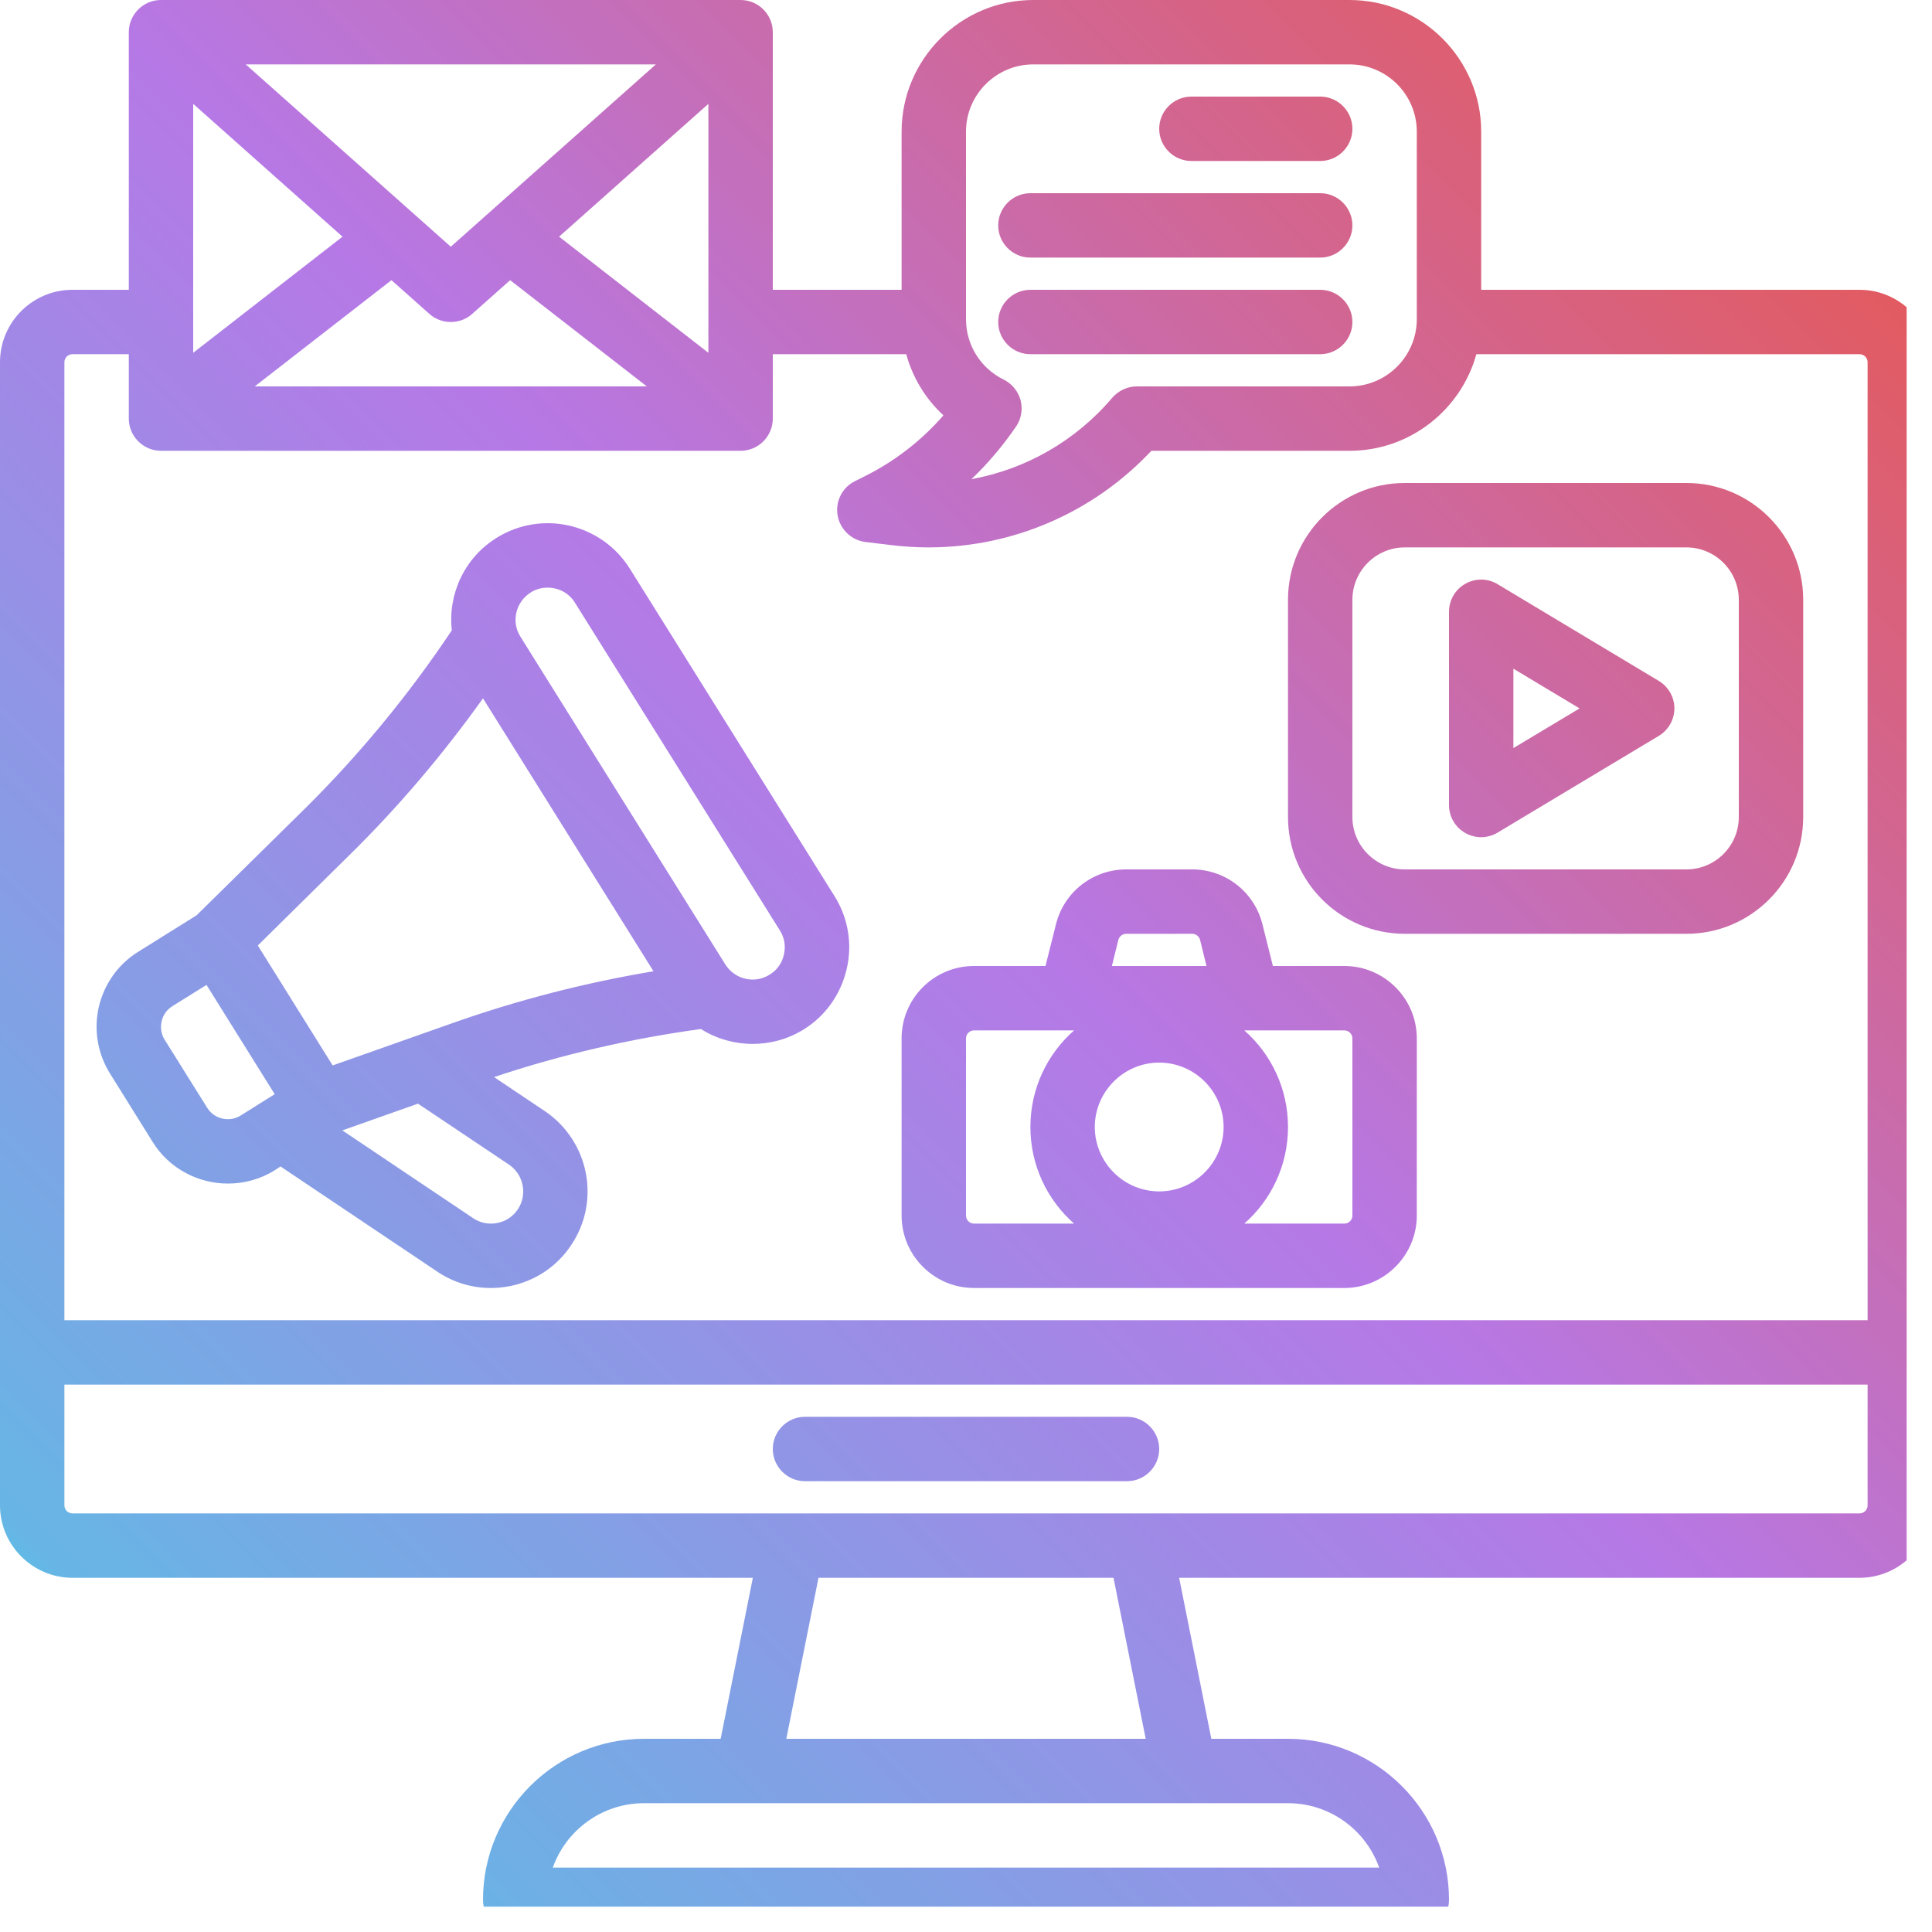 <svg xmlns="http://www.w3.org/2000/svg" xmlns:xlink="http://www.w3.org/1999/xlink" width="50" zoomAndPan="magnify" viewBox="0 0 37.5 37.5" height="50" preserveAspectRatio="xMidYMid meet" version="1.0"><defs><clipPath id="143c3ab8f5"><path d="M 0 0 L 37.008 0 L 37.008 37.008 L 0 37.008 Z M 0 0 " clip-rule="nonzero"/></clipPath><clipPath id="43c1a5434c"><path d="M 36.094 5.625 L 28.75 5.625 L 28.75 2.555 C 28.75 1.148 27.602 0 26.195 0 L 20.055 0 C 18.648 0 17.5 1.148 17.5 2.555 L 17.5 5.625 L 15 5.625 L 15 0.625 C 15 0.281 14.719 0 14.375 0 L 3.125 0 C 2.781 0 2.5 0.281 2.5 0.625 L 2.5 5.625 L 1.406 5.625 C 0.633 5.625 0 6.254 0 7.031 L 0 29.219 C 0 29.992 0.633 30.625 1.406 30.625 L 14.613 30.625 L 13.988 33.75 L 12.5 33.75 C 10.777 33.75 9.375 35.152 9.375 36.875 C 9.375 37.219 9.656 37.5 10 37.5 L 27.5 37.5 C 27.844 37.5 28.125 37.219 28.125 36.875 C 28.125 35.152 26.723 33.75 25 33.75 L 23.512 33.75 L 22.887 30.625 L 36.094 30.625 C 36.867 30.625 37.5 29.992 37.5 29.219 L 37.5 7.031 C 37.5 6.254 36.867 5.625 36.094 5.625 Z M 18.75 2.555 C 18.75 1.836 19.336 1.25 20.055 1.25 L 26.195 1.25 C 26.914 1.25 27.5 1.836 27.5 2.555 L 27.5 6.195 C 27.5 6.914 26.914 7.5 26.195 7.5 L 22.066 7.5 C 21.883 7.5 21.711 7.582 21.59 7.719 C 20.875 8.562 19.906 9.109 18.855 9.301 C 19.18 8.992 19.469 8.648 19.723 8.277 C 19.824 8.129 19.855 7.941 19.809 7.766 C 19.762 7.594 19.641 7.445 19.48 7.367 C 19.031 7.145 18.75 6.695 18.75 6.195 Z M 10.852 4.594 L 13.75 2.016 L 13.75 6.848 Z M 12.555 7.5 L 4.945 7.5 L 7.598 5.438 L 8.336 6.094 C 8.453 6.199 8.602 6.25 8.75 6.25 C 8.898 6.25 9.047 6.199 9.164 6.094 L 9.902 5.438 Z M 12.73 1.25 L 8.75 4.789 L 4.77 1.25 Z M 3.75 2.016 L 6.648 4.594 L 3.75 6.848 Z M 25 35 C 25.816 35 26.512 35.523 26.77 36.25 L 10.73 36.25 C 10.988 35.523 11.684 35 12.5 35 Z M 15.262 33.75 L 15.887 30.625 L 21.613 30.625 L 22.238 33.75 Z M 36.25 29.219 C 36.25 29.305 36.18 29.375 36.094 29.375 L 15.375 29.375 C 15.371 29.375 15.371 29.375 15.371 29.375 L 1.406 29.375 C 1.32 29.375 1.25 29.305 1.25 29.219 L 1.25 26.875 L 36.25 26.875 Z M 36.25 25.625 L 1.25 25.625 L 1.25 7.031 C 1.25 6.945 1.32 6.875 1.406 6.875 L 2.5 6.875 L 2.5 8.125 C 2.5 8.469 2.781 8.75 3.125 8.75 L 14.375 8.75 C 14.719 8.75 15 8.469 15 8.125 L 15 6.875 L 17.59 6.875 C 17.715 7.332 17.965 7.742 18.312 8.062 C 17.887 8.551 17.367 8.953 16.789 9.242 L 16.594 9.34 C 16.348 9.461 16.211 9.73 16.258 10.004 C 16.305 10.273 16.523 10.484 16.797 10.52 L 17.281 10.578 C 17.531 10.609 17.777 10.625 18.023 10.625 C 19.656 10.625 21.219 9.953 22.348 8.75 L 26.195 8.75 C 27.367 8.75 28.359 7.953 28.656 6.875 L 36.094 6.875 C 36.18 6.875 36.25 6.945 36.25 7.031 Z M 12.223 11.035 C 11.672 10.16 10.516 9.891 9.637 10.441 C 9.008 10.832 8.691 11.543 8.77 12.234 C 7.93 13.492 6.961 14.668 5.883 15.73 L 3.816 17.766 L 2.684 18.473 C 2.293 18.715 2.023 19.098 1.918 19.543 C 1.816 19.992 1.895 20.453 2.137 20.84 L 2.965 22.168 C 3.289 22.688 3.852 22.973 4.426 22.973 C 4.734 22.973 5.051 22.891 5.332 22.715 L 5.445 22.641 L 8.484 24.68 C 8.797 24.891 9.156 25 9.527 25 C 9.648 25 9.77 24.988 9.891 24.965 C 10.383 24.867 10.809 24.586 11.086 24.168 C 11.664 23.312 11.434 22.145 10.574 21.566 L 9.59 20.906 C 10.895 20.469 12.242 20.16 13.605 19.973 C 13.906 20.164 14.258 20.262 14.609 20.262 C 14.949 20.262 15.293 20.172 15.602 19.98 C 16.027 19.715 16.32 19.297 16.434 18.809 C 16.547 18.324 16.465 17.82 16.199 17.395 Z M 4.672 21.652 C 4.453 21.789 4.16 21.723 4.023 21.504 L 3.195 20.18 C 3.129 20.074 3.109 19.945 3.137 19.824 C 3.164 19.703 3.238 19.598 3.344 19.531 L 4.008 19.117 L 5.332 21.238 Z M 9.879 22.605 C 10.164 22.797 10.242 23.188 10.051 23.473 C 9.957 23.613 9.816 23.707 9.652 23.738 C 9.488 23.77 9.32 23.738 9.184 23.645 L 6.645 21.941 L 8.113 21.422 Z M 8.781 19.859 L 6.457 20.68 L 5.004 18.352 L 6.758 16.621 C 7.719 15.68 8.594 14.648 9.375 13.555 L 12.684 18.852 C 11.359 19.074 10.051 19.41 8.781 19.859 Z M 15.215 18.531 C 15.18 18.691 15.082 18.832 14.938 18.918 C 14.648 19.102 14.262 19.012 14.078 18.719 L 10.102 12.359 C 9.918 12.07 10.008 11.684 10.301 11.5 C 10.402 11.434 10.52 11.406 10.629 11.406 C 10.84 11.406 11.043 11.508 11.16 11.699 L 15.137 18.059 C 15.227 18.199 15.254 18.367 15.215 18.531 Z M 32.734 9.375 L 27.266 9.375 C 26.016 9.375 25 10.391 25 11.641 L 25 15.859 C 25 17.109 26.016 18.125 27.266 18.125 L 32.734 18.125 C 33.984 18.125 35 17.109 35 15.859 L 35 11.641 C 35 10.391 33.984 9.375 32.734 9.375 Z M 33.75 15.859 C 33.75 16.418 33.293 16.875 32.734 16.875 L 27.266 16.875 C 26.707 16.875 26.25 16.418 26.25 15.859 L 26.25 11.641 C 26.25 11.082 26.707 10.625 27.266 10.625 L 32.734 10.625 C 33.293 10.625 33.75 11.082 33.75 11.641 Z M 32.195 13.215 L 29.07 11.34 C 28.879 11.223 28.637 11.219 28.441 11.332 C 28.246 11.441 28.125 11.648 28.125 11.875 L 28.125 15.625 C 28.125 15.852 28.246 16.059 28.441 16.168 C 28.539 16.223 28.645 16.25 28.75 16.25 C 28.859 16.25 28.973 16.219 29.07 16.16 L 32.195 14.285 C 32.383 14.172 32.5 13.969 32.5 13.75 C 32.5 13.531 32.383 13.328 32.195 13.215 Z M 29.375 14.52 L 29.375 12.98 L 30.66 13.75 Z M 22.5 2.5 C 22.5 2.156 22.781 1.875 23.125 1.875 L 25.625 1.875 C 25.969 1.875 26.25 2.156 26.25 2.5 C 26.25 2.844 25.969 3.125 25.625 3.125 L 23.125 3.125 C 22.781 3.125 22.5 2.844 22.5 2.5 Z M 19.375 4.375 C 19.375 4.031 19.656 3.75 20 3.75 L 25.625 3.75 C 25.969 3.75 26.25 4.031 26.25 4.375 C 26.25 4.719 25.969 5 25.625 5 L 20 5 C 19.656 5 19.375 4.719 19.375 4.375 Z M 19.375 6.25 C 19.375 5.906 19.656 5.625 20 5.625 L 25.625 5.625 C 25.969 5.625 26.25 5.906 26.25 6.25 C 26.25 6.594 25.969 6.875 25.625 6.875 L 20 6.875 C 19.656 6.875 19.375 6.594 19.375 6.25 Z M 26.094 18.75 L 24.707 18.75 L 24.504 17.941 C 24.348 17.312 23.785 16.875 23.141 16.875 L 21.859 16.875 C 21.215 16.875 20.652 17.312 20.496 17.941 L 20.293 18.75 L 18.906 18.75 C 18.129 18.75 17.5 19.379 17.5 20.156 L 17.5 23.594 C 17.5 24.367 18.129 25 18.906 25 L 26.094 25 C 26.867 25 27.5 24.367 27.5 23.594 L 27.5 20.156 C 27.5 19.379 26.867 18.75 26.094 18.75 Z M 21.707 18.242 C 21.727 18.172 21.789 18.125 21.859 18.125 L 23.141 18.125 C 23.211 18.125 23.273 18.172 23.293 18.242 L 23.418 18.75 L 21.582 18.75 Z M 20.848 23.75 L 18.906 23.75 C 18.82 23.75 18.75 23.68 18.75 23.594 L 18.75 20.156 C 18.75 20.07 18.82 20 18.906 20 L 20.848 20 C 20.328 20.457 20 21.129 20 21.875 C 20 22.621 20.328 23.293 20.848 23.75 Z M 22.5 23.125 C 21.812 23.125 21.25 22.562 21.25 21.875 C 21.25 21.188 21.812 20.625 22.5 20.625 C 23.188 20.625 23.75 21.188 23.75 21.875 C 23.75 22.562 23.188 23.125 22.5 23.125 Z M 26.25 23.594 C 26.25 23.68 26.18 23.75 26.094 23.75 L 24.152 23.75 C 24.672 23.293 25 22.621 25 21.875 C 25 21.129 24.672 20.457 24.152 20 L 24.215 20 C 24.215 20 24.219 20 24.219 20 C 24.219 20 24.219 20 24.223 20 L 26.094 20 C 26.18 20 26.25 20.07 26.25 20.156 Z M 15 28.125 C 15 27.781 15.281 27.5 15.625 27.5 L 21.875 27.5 C 22.219 27.5 22.5 27.781 22.5 28.125 C 22.5 28.469 22.219 28.75 21.875 28.75 L 15.625 28.75 C 15.281 28.75 15 28.469 15 28.125 Z M 15 28.125 " clip-rule="nonzero"/></clipPath><linearGradient x1="3.69" gradientTransform="matrix(0.078, 0, 0, 0.078, -1.25, -1.25)" y1="477.375" x2="477.375" gradientUnits="userSpaceOnUse" y2="3.69" id="ed1b962fec"><stop stop-opacity="1" stop-color="rgb(36.899%, 73.7%, 89.799%)" offset="0"/><stop stop-opacity="1" stop-color="rgb(36.899%, 73.7%, 89.799%)" offset="0.062"/><stop stop-opacity="1" stop-color="rgb(36.899%, 73.7%, 89.799%)" offset="0.094"/><stop stop-opacity="1" stop-color="rgb(38.603%, 72.43%, 89.801%)" offset="0.098"/><stop stop-opacity="1" stop-color="rgb(40.308%, 71.161%, 89.803%)" offset="0.102"/><stop stop-opacity="1" stop-color="rgb(40.594%, 70.938%, 89.806%)" offset="0.105"/><stop stop-opacity="1" stop-color="rgb(40.881%, 70.717%, 89.81%)" offset="0.109"/><stop stop-opacity="1" stop-color="rgb(41.168%, 70.494%, 89.813%)" offset="0.113"/><stop stop-opacity="1" stop-color="rgb(41.455%, 70.273%, 89.818%)" offset="0.117"/><stop stop-opacity="1" stop-color="rgb(41.742%, 70.05%, 89.821%)" offset="0.121"/><stop stop-opacity="1" stop-color="rgb(42.029%, 69.829%, 89.825%)" offset="0.125"/><stop stop-opacity="1" stop-color="rgb(42.316%, 69.606%, 89.828%)" offset="0.129"/><stop stop-opacity="1" stop-color="rgb(42.603%, 69.385%, 89.833%)" offset="0.133"/><stop stop-opacity="1" stop-color="rgb(42.889%, 69.162%, 89.836%)" offset="0.137"/><stop stop-opacity="1" stop-color="rgb(43.176%, 68.941%, 89.839%)" offset="0.141"/><stop stop-opacity="1" stop-color="rgb(43.463%, 68.718%, 89.842%)" offset="0.145"/><stop stop-opacity="1" stop-color="rgb(43.75%, 68.497%, 89.847%)" offset="0.148"/><stop stop-opacity="1" stop-color="rgb(44.037%, 68.274%, 89.85%)" offset="0.152"/><stop stop-opacity="1" stop-color="rgb(44.324%, 68.053%, 89.854%)" offset="0.156"/><stop stop-opacity="1" stop-color="rgb(44.611%, 67.83%, 89.857%)" offset="0.16"/><stop stop-opacity="1" stop-color="rgb(44.897%, 67.609%, 89.862%)" offset="0.164"/><stop stop-opacity="1" stop-color="rgb(45.184%, 67.386%, 89.865%)" offset="0.168"/><stop stop-opacity="1" stop-color="rgb(45.471%, 67.165%, 89.87%)" offset="0.172"/><stop stop-opacity="1" stop-color="rgb(45.758%, 66.942%, 89.873%)" offset="0.176"/><stop stop-opacity="1" stop-color="rgb(46.045%, 66.721%, 89.876%)" offset="0.18"/><stop stop-opacity="1" stop-color="rgb(46.332%, 66.498%, 89.879%)" offset="0.184"/><stop stop-opacity="1" stop-color="rgb(46.619%, 66.277%, 89.883%)" offset="0.188"/><stop stop-opacity="1" stop-color="rgb(46.906%, 66.054%, 89.886%)" offset="0.191"/><stop stop-opacity="1" stop-color="rgb(47.192%, 65.833%, 89.891%)" offset="0.195"/><stop stop-opacity="1" stop-color="rgb(47.479%, 65.61%, 89.894%)" offset="0.199"/><stop stop-opacity="1" stop-color="rgb(47.766%, 65.388%, 89.899%)" offset="0.203"/><stop stop-opacity="1" stop-color="rgb(48.053%, 65.166%, 89.902%)" offset="0.207"/><stop stop-opacity="1" stop-color="rgb(48.34%, 64.944%, 89.905%)" offset="0.211"/><stop stop-opacity="1" stop-color="rgb(48.627%, 64.722%, 89.908%)" offset="0.215"/><stop stop-opacity="1" stop-color="rgb(48.914%, 64.5%, 89.912%)" offset="0.219"/><stop stop-opacity="1" stop-color="rgb(49.2%, 64.278%, 89.915%)" offset="0.223"/><stop stop-opacity="1" stop-color="rgb(49.487%, 64.056%, 89.92%)" offset="0.227"/><stop stop-opacity="1" stop-color="rgb(49.774%, 63.834%, 89.923%)" offset="0.23"/><stop stop-opacity="1" stop-color="rgb(50.061%, 63.612%, 89.928%)" offset="0.234"/><stop stop-opacity="1" stop-color="rgb(50.348%, 63.39%, 89.931%)" offset="0.238"/><stop stop-opacity="1" stop-color="rgb(50.635%, 63.168%, 89.935%)" offset="0.242"/><stop stop-opacity="1" stop-color="rgb(50.922%, 62.946%, 89.938%)" offset="0.246"/><stop stop-opacity="1" stop-color="rgb(51.21%, 62.724%, 89.941%)" offset="0.25"/><stop stop-opacity="1" stop-color="rgb(51.497%, 62.502%, 89.944%)" offset="0.254"/><stop stop-opacity="1" stop-color="rgb(51.784%, 62.28%, 89.949%)" offset="0.258"/><stop stop-opacity="1" stop-color="rgb(52.071%, 62.057%, 89.952%)" offset="0.262"/><stop stop-opacity="1" stop-color="rgb(52.357%, 61.836%, 89.957%)" offset="0.266"/><stop stop-opacity="1" stop-color="rgb(52.644%, 61.613%, 89.96%)" offset="0.27"/><stop stop-opacity="1" stop-color="rgb(52.931%, 61.392%, 89.964%)" offset="0.273"/><stop stop-opacity="1" stop-color="rgb(53.218%, 61.169%, 89.967%)" offset="0.277"/><stop stop-opacity="1" stop-color="rgb(53.505%, 60.948%, 89.972%)" offset="0.281"/><stop stop-opacity="1" stop-color="rgb(53.792%, 60.725%, 89.975%)" offset="0.285"/><stop stop-opacity="1" stop-color="rgb(54.079%, 60.504%, 89.978%)" offset="0.289"/><stop stop-opacity="1" stop-color="rgb(54.366%, 60.281%, 89.981%)" offset="0.293"/><stop stop-opacity="1" stop-color="rgb(54.652%, 60.06%, 89.986%)" offset="0.297"/><stop stop-opacity="1" stop-color="rgb(54.939%, 59.837%, 89.989%)" offset="0.301"/><stop stop-opacity="1" stop-color="rgb(55.226%, 59.616%, 89.993%)" offset="0.305"/><stop stop-opacity="1" stop-color="rgb(55.513%, 59.393%, 89.996%)" offset="0.309"/><stop stop-opacity="1" stop-color="rgb(55.8%, 59.172%, 90.001%)" offset="0.312"/><stop stop-opacity="1" stop-color="rgb(56.087%, 58.949%, 90.004%)" offset="0.316"/><stop stop-opacity="1" stop-color="rgb(56.374%, 58.728%, 90.009%)" offset="0.32"/><stop stop-opacity="1" stop-color="rgb(56.66%, 58.505%, 90.012%)" offset="0.324"/><stop stop-opacity="1" stop-color="rgb(56.947%, 58.284%, 90.015%)" offset="0.328"/><stop stop-opacity="1" stop-color="rgb(57.234%, 58.061%, 90.018%)" offset="0.332"/><stop stop-opacity="1" stop-color="rgb(57.521%, 57.84%, 90.022%)" offset="0.336"/><stop stop-opacity="1" stop-color="rgb(57.808%, 57.617%, 90.025%)" offset="0.34"/><stop stop-opacity="1" stop-color="rgb(58.095%, 57.394%, 90.03%)" offset="0.344"/><stop stop-opacity="1" stop-color="rgb(58.382%, 57.172%, 90.033%)" offset="0.348"/><stop stop-opacity="1" stop-color="rgb(58.669%, 56.95%, 90.038%)" offset="0.352"/><stop stop-opacity="1" stop-color="rgb(58.955%, 56.728%, 90.041%)" offset="0.355"/><stop stop-opacity="1" stop-color="rgb(59.242%, 56.506%, 90.044%)" offset="0.359"/><stop stop-opacity="1" stop-color="rgb(59.529%, 56.284%, 90.047%)" offset="0.363"/><stop stop-opacity="1" stop-color="rgb(59.816%, 56.062%, 90.051%)" offset="0.367"/><stop stop-opacity="1" stop-color="rgb(60.103%, 55.84%, 90.054%)" offset="0.371"/><stop stop-opacity="1" stop-color="rgb(60.39%, 55.618%, 90.059%)" offset="0.375"/><stop stop-opacity="1" stop-color="rgb(60.677%, 55.396%, 90.062%)" offset="0.379"/><stop stop-opacity="1" stop-color="rgb(60.963%, 55.174%, 90.067%)" offset="0.383"/><stop stop-opacity="1" stop-color="rgb(61.25%, 54.951%, 90.07%)" offset="0.387"/><stop stop-opacity="1" stop-color="rgb(61.537%, 54.73%, 90.074%)" offset="0.391"/><stop stop-opacity="1" stop-color="rgb(61.824%, 54.507%, 90.077%)" offset="0.395"/><stop stop-opacity="1" stop-color="rgb(62.112%, 54.286%, 90.08%)" offset="0.398"/><stop stop-opacity="1" stop-color="rgb(62.399%, 54.063%, 90.083%)" offset="0.402"/><stop stop-opacity="1" stop-color="rgb(62.686%, 53.842%, 90.088%)" offset="0.406"/><stop stop-opacity="1" stop-color="rgb(62.973%, 53.619%, 90.091%)" offset="0.41"/><stop stop-opacity="1" stop-color="rgb(63.26%, 53.398%, 90.096%)" offset="0.414"/><stop stop-opacity="1" stop-color="rgb(63.547%, 53.175%, 90.099%)" offset="0.418"/><stop stop-opacity="1" stop-color="rgb(63.834%, 52.954%, 90.103%)" offset="0.422"/><stop stop-opacity="1" stop-color="rgb(64.12%, 52.731%, 90.106%)" offset="0.426"/><stop stop-opacity="1" stop-color="rgb(64.407%, 52.51%, 90.111%)" offset="0.43"/><stop stop-opacity="1" stop-color="rgb(64.694%, 52.287%, 90.114%)" offset="0.434"/><stop stop-opacity="1" stop-color="rgb(64.981%, 52.066%, 90.117%)" offset="0.438"/><stop stop-opacity="1" stop-color="rgb(65.268%, 51.843%, 90.12%)" offset="0.441"/><stop stop-opacity="1" stop-color="rgb(65.555%, 51.622%, 90.125%)" offset="0.445"/><stop stop-opacity="1" stop-color="rgb(65.842%, 51.399%, 90.128%)" offset="0.449"/><stop stop-opacity="1" stop-color="rgb(66.129%, 51.178%, 90.132%)" offset="0.453"/><stop stop-opacity="1" stop-color="rgb(66.415%, 50.955%, 90.135%)" offset="0.457"/><stop stop-opacity="1" stop-color="rgb(66.702%, 50.734%, 90.14%)" offset="0.461"/><stop stop-opacity="1" stop-color="rgb(66.989%, 50.511%, 90.143%)" offset="0.465"/><stop stop-opacity="1" stop-color="rgb(67.276%, 50.29%, 90.147%)" offset="0.469"/><stop stop-opacity="1" stop-color="rgb(67.563%, 50.067%, 90.15%)" offset="0.473"/><stop stop-opacity="1" stop-color="rgb(67.85%, 49.846%, 90.154%)" offset="0.477"/><stop stop-opacity="1" stop-color="rgb(68.137%, 49.623%, 90.157%)" offset="0.48"/><stop stop-opacity="1" stop-color="rgb(68.423%, 49.402%, 90.161%)" offset="0.484"/><stop stop-opacity="1" stop-color="rgb(68.71%, 49.179%, 90.164%)" offset="0.488"/><stop stop-opacity="1" stop-color="rgb(68.997%, 48.958%, 90.169%)" offset="0.492"/><stop stop-opacity="1" stop-color="rgb(69.284%, 48.735%, 90.172%)" offset="0.496"/><stop stop-opacity="1" stop-color="rgb(69.571%, 48.514%, 90.176%)" offset="0.5"/><stop stop-opacity="1" stop-color="rgb(69.858%, 48.291%, 90.179%)" offset="0.504"/><stop stop-opacity="1" stop-color="rgb(70.145%, 48.07%, 90.184%)" offset="0.508"/><stop stop-opacity="1" stop-color="rgb(70.432%, 47.847%, 90.187%)" offset="0.512"/><stop stop-opacity="1" stop-color="rgb(70.718%, 47.626%, 90.19%)" offset="0.516"/><stop stop-opacity="1" stop-color="rgb(71.005%, 47.403%, 90.193%)" offset="0.52"/><stop stop-opacity="1" stop-color="rgb(71.292%, 47.182%, 90.198%)" offset="0.523"/><stop stop-opacity="1" stop-color="rgb(71.484%, 47.049%, 89.777%)" offset="0.527"/><stop stop-opacity="1" stop-color="rgb(71.677%, 46.916%, 89.357%)" offset="0.531"/><stop stop-opacity="1" stop-color="rgb(71.846%, 46.803%, 88.84%)" offset="0.535"/><stop stop-opacity="1" stop-color="rgb(72.017%, 46.69%, 88.324%)" offset="0.539"/><stop stop-opacity="1" stop-color="rgb(72.186%, 46.577%, 87.807%)" offset="0.543"/><stop stop-opacity="1" stop-color="rgb(72.357%, 46.465%, 87.291%)" offset="0.547"/><stop stop-opacity="1" stop-color="rgb(72.527%, 46.352%, 86.774%)" offset="0.551"/><stop stop-opacity="1" stop-color="rgb(72.697%, 46.239%, 86.258%)" offset="0.555"/><stop stop-opacity="1" stop-color="rgb(72.868%, 46.126%, 85.741%)" offset="0.559"/><stop stop-opacity="1" stop-color="rgb(73.039%, 46.013%, 85.223%)" offset="0.562"/><stop stop-opacity="1" stop-color="rgb(73.209%, 45.9%, 84.706%)" offset="0.566"/><stop stop-opacity="1" stop-color="rgb(73.38%, 45.787%, 84.19%)" offset="0.57"/><stop stop-opacity="1" stop-color="rgb(73.549%, 45.674%, 83.673%)" offset="0.574"/><stop stop-opacity="1" stop-color="rgb(73.72%, 45.561%, 83.157%)" offset="0.578"/><stop stop-opacity="1" stop-color="rgb(73.889%, 45.448%, 82.64%)" offset="0.582"/><stop stop-opacity="1" stop-color="rgb(74.06%, 45.335%, 82.124%)" offset="0.586"/><stop stop-opacity="1" stop-color="rgb(74.229%, 45.222%, 81.607%)" offset="0.59"/><stop stop-opacity="1" stop-color="rgb(74.4%, 45.11%, 81.09%)" offset="0.594"/><stop stop-opacity="1" stop-color="rgb(74.57%, 44.997%, 80.573%)" offset="0.598"/><stop stop-opacity="1" stop-color="rgb(74.741%, 44.884%, 80.057%)" offset="0.602"/><stop stop-opacity="1" stop-color="rgb(74.91%, 44.771%, 79.539%)" offset="0.605"/><stop stop-opacity="1" stop-color="rgb(75.081%, 44.658%, 79.024%)" offset="0.609"/><stop stop-opacity="1" stop-color="rgb(75.252%, 44.545%, 78.506%)" offset="0.613"/><stop stop-opacity="1" stop-color="rgb(75.423%, 44.434%, 77.991%)" offset="0.617"/><stop stop-opacity="1" stop-color="rgb(75.592%, 44.321%, 77.473%)" offset="0.621"/><stop stop-opacity="1" stop-color="rgb(75.763%, 44.208%, 76.958%)" offset="0.625"/><stop stop-opacity="1" stop-color="rgb(75.932%, 44.095%, 76.44%)" offset="0.629"/><stop stop-opacity="1" stop-color="rgb(76.103%, 43.982%, 75.923%)" offset="0.633"/><stop stop-opacity="1" stop-color="rgb(76.273%, 43.869%, 75.406%)" offset="0.637"/><stop stop-opacity="1" stop-color="rgb(76.443%, 43.756%, 74.89%)" offset="0.641"/><stop stop-opacity="1" stop-color="rgb(76.613%, 43.643%, 74.373%)" offset="0.645"/><stop stop-opacity="1" stop-color="rgb(76.784%, 43.53%, 73.857%)" offset="0.648"/><stop stop-opacity="1" stop-color="rgb(76.953%, 43.417%, 73.34%)" offset="0.652"/><stop stop-opacity="1" stop-color="rgb(77.124%, 43.304%, 72.824%)" offset="0.656"/><stop stop-opacity="1" stop-color="rgb(77.295%, 43.192%, 72.307%)" offset="0.66"/><stop stop-opacity="1" stop-color="rgb(77.466%, 43.079%, 71.79%)" offset="0.664"/><stop stop-opacity="1" stop-color="rgb(77.635%, 42.966%, 71.272%)" offset="0.668"/><stop stop-opacity="1" stop-color="rgb(77.806%, 42.853%, 70.757%)" offset="0.672"/><stop stop-opacity="1" stop-color="rgb(77.975%, 42.74%, 70.239%)" offset="0.676"/><stop stop-opacity="1" stop-color="rgb(78.146%, 42.627%, 69.724%)" offset="0.68"/><stop stop-opacity="1" stop-color="rgb(78.316%, 42.514%, 69.206%)" offset="0.684"/><stop stop-opacity="1" stop-color="rgb(78.487%, 42.401%, 68.69%)" offset="0.688"/><stop stop-opacity="1" stop-color="rgb(78.656%, 42.288%, 68.173%)" offset="0.691"/><stop stop-opacity="1" stop-color="rgb(78.827%, 42.177%, 67.656%)" offset="0.695"/><stop stop-opacity="1" stop-color="rgb(78.996%, 42.064%, 67.139%)" offset="0.699"/><stop stop-opacity="1" stop-color="rgb(79.167%, 41.951%, 66.623%)" offset="0.703"/><stop stop-opacity="1" stop-color="rgb(79.337%, 41.838%, 66.106%)" offset="0.707"/><stop stop-opacity="1" stop-color="rgb(79.507%, 41.725%, 65.59%)" offset="0.711"/><stop stop-opacity="1" stop-color="rgb(79.678%, 41.612%, 65.073%)" offset="0.715"/><stop stop-opacity="1" stop-color="rgb(79.849%, 41.499%, 64.557%)" offset="0.719"/><stop stop-opacity="1" stop-color="rgb(80.019%, 41.386%, 64.04%)" offset="0.723"/><stop stop-opacity="1" stop-color="rgb(80.19%, 41.273%, 63.522%)" offset="0.727"/><stop stop-opacity="1" stop-color="rgb(80.359%, 41.161%, 63.005%)" offset="0.73"/><stop stop-opacity="1" stop-color="rgb(80.53%, 41.048%, 62.489%)" offset="0.734"/><stop stop-opacity="1" stop-color="rgb(80.699%, 40.935%, 61.972%)" offset="0.738"/><stop stop-opacity="1" stop-color="rgb(80.87%, 40.822%, 61.456%)" offset="0.742"/><stop stop-opacity="1" stop-color="rgb(81.039%, 40.709%, 60.939%)" offset="0.746"/><stop stop-opacity="1" stop-color="rgb(81.21%, 40.596%, 60.423%)" offset="0.75"/><stop stop-opacity="1" stop-color="rgb(81.38%, 40.483%, 59.906%)" offset="0.754"/><stop stop-opacity="1" stop-color="rgb(81.551%, 40.37%, 59.389%)" offset="0.758"/><stop stop-opacity="1" stop-color="rgb(81.721%, 40.257%, 58.871%)" offset="0.762"/><stop stop-opacity="1" stop-color="rgb(81.892%, 40.144%, 58.356%)" offset="0.766"/><stop stop-opacity="1" stop-color="rgb(82.062%, 40.031%, 57.838%)" offset="0.77"/><stop stop-opacity="1" stop-color="rgb(82.233%, 39.919%, 57.323%)" offset="0.773"/><stop stop-opacity="1" stop-color="rgb(82.402%, 39.806%, 56.805%)" offset="0.777"/><stop stop-opacity="1" stop-color="rgb(82.573%, 39.694%, 56.29%)" offset="0.781"/><stop stop-opacity="1" stop-color="rgb(82.742%, 39.581%, 55.772%)" offset="0.785"/><stop stop-opacity="1" stop-color="rgb(82.913%, 39.468%, 55.255%)" offset="0.789"/><stop stop-opacity="1" stop-color="rgb(83.083%, 39.355%, 54.738%)" offset="0.793"/><stop stop-opacity="1" stop-color="rgb(83.253%, 39.243%, 54.222%)" offset="0.797"/><stop stop-opacity="1" stop-color="rgb(83.423%, 39.13%, 53.705%)" offset="0.801"/><stop stop-opacity="1" stop-color="rgb(83.594%, 39.017%, 53.189%)" offset="0.805"/><stop stop-opacity="1" stop-color="rgb(83.763%, 38.904%, 52.672%)" offset="0.809"/><stop stop-opacity="1" stop-color="rgb(83.934%, 38.791%, 52.156%)" offset="0.812"/><stop stop-opacity="1" stop-color="rgb(84.105%, 38.678%, 51.639%)" offset="0.816"/><stop stop-opacity="1" stop-color="rgb(84.276%, 38.565%, 51.122%)" offset="0.82"/><stop stop-opacity="1" stop-color="rgb(84.445%, 38.452%, 50.604%)" offset="0.824"/><stop stop-opacity="1" stop-color="rgb(84.616%, 38.339%, 50.089%)" offset="0.828"/><stop stop-opacity="1" stop-color="rgb(84.785%, 38.226%, 49.571%)" offset="0.832"/><stop stop-opacity="1" stop-color="rgb(84.956%, 38.113%, 49.055%)" offset="0.836"/><stop stop-opacity="1" stop-color="rgb(85.126%, 38%, 48.538%)" offset="0.84"/><stop stop-opacity="1" stop-color="rgb(85.297%, 37.888%, 48.022%)" offset="0.844"/><stop stop-opacity="1" stop-color="rgb(85.466%, 37.775%, 47.505%)" offset="0.848"/><stop stop-opacity="1" stop-color="rgb(85.637%, 37.662%, 46.988%)" offset="0.852"/><stop stop-opacity="1" stop-color="rgb(85.806%, 37.549%, 46.471%)" offset="0.855"/><stop stop-opacity="1" stop-color="rgb(85.977%, 37.437%, 45.955%)" offset="0.859"/><stop stop-opacity="1" stop-color="rgb(86.148%, 37.325%, 45.438%)" offset="0.863"/><stop stop-opacity="1" stop-color="rgb(86.319%, 37.212%, 44.922%)" offset="0.867"/><stop stop-opacity="1" stop-color="rgb(86.488%, 37.099%, 44.405%)" offset="0.871"/><stop stop-opacity="1" stop-color="rgb(86.659%, 36.986%, 43.889%)" offset="0.875"/><stop stop-opacity="1" stop-color="rgb(86.829%, 36.873%, 43.372%)" offset="0.879"/><stop stop-opacity="1" stop-color="rgb(87%, 36.76%, 42.856%)" offset="0.883"/><stop stop-opacity="1" stop-color="rgb(87.169%, 36.647%, 42.339%)" offset="0.887"/><stop stop-opacity="1" stop-color="rgb(87.34%, 36.534%, 41.821%)" offset="0.891"/><stop stop-opacity="1" stop-color="rgb(87.509%, 36.421%, 41.304%)" offset="0.895"/><stop stop-opacity="1" stop-color="rgb(87.68%, 36.308%, 40.788%)" offset="0.898"/><stop stop-opacity="1" stop-color="rgb(87.849%, 36.195%, 40.271%)" offset="0.902"/><stop stop-opacity="1" stop-color="rgb(88.02%, 36.082%, 39.755%)" offset="0.906"/><stop stop-opacity="1" stop-color="rgb(88.19%, 35.97%, 39.238%)" offset="0.91"/><stop stop-opacity="1" stop-color="rgb(88.361%, 35.857%, 38.722%)" offset="0.914"/><stop stop-opacity="1" stop-color="rgb(88.48%, 35.777%, 38.361%)" offset="0.918"/><stop stop-opacity="1" stop-color="rgb(88.599%, 35.699%, 37.999%)" offset="0.922"/><stop stop-opacity="1" stop-color="rgb(88.599%, 35.699%, 37.999%)" offset="0.938"/><stop stop-opacity="1" stop-color="rgb(88.599%, 35.699%, 37.999%)" offset="1"/></linearGradient></defs><g clip-path="url(#143c3ab8f5)"><g clip-path="url(#43c1a5434c)"><path fill="url(#ed1b962fec)" d="M 0 0 L 0 37.008 L 37.008 37.008 L 37.008 0 Z M 0 0 " fill-rule="nonzero"/></g></g></svg>